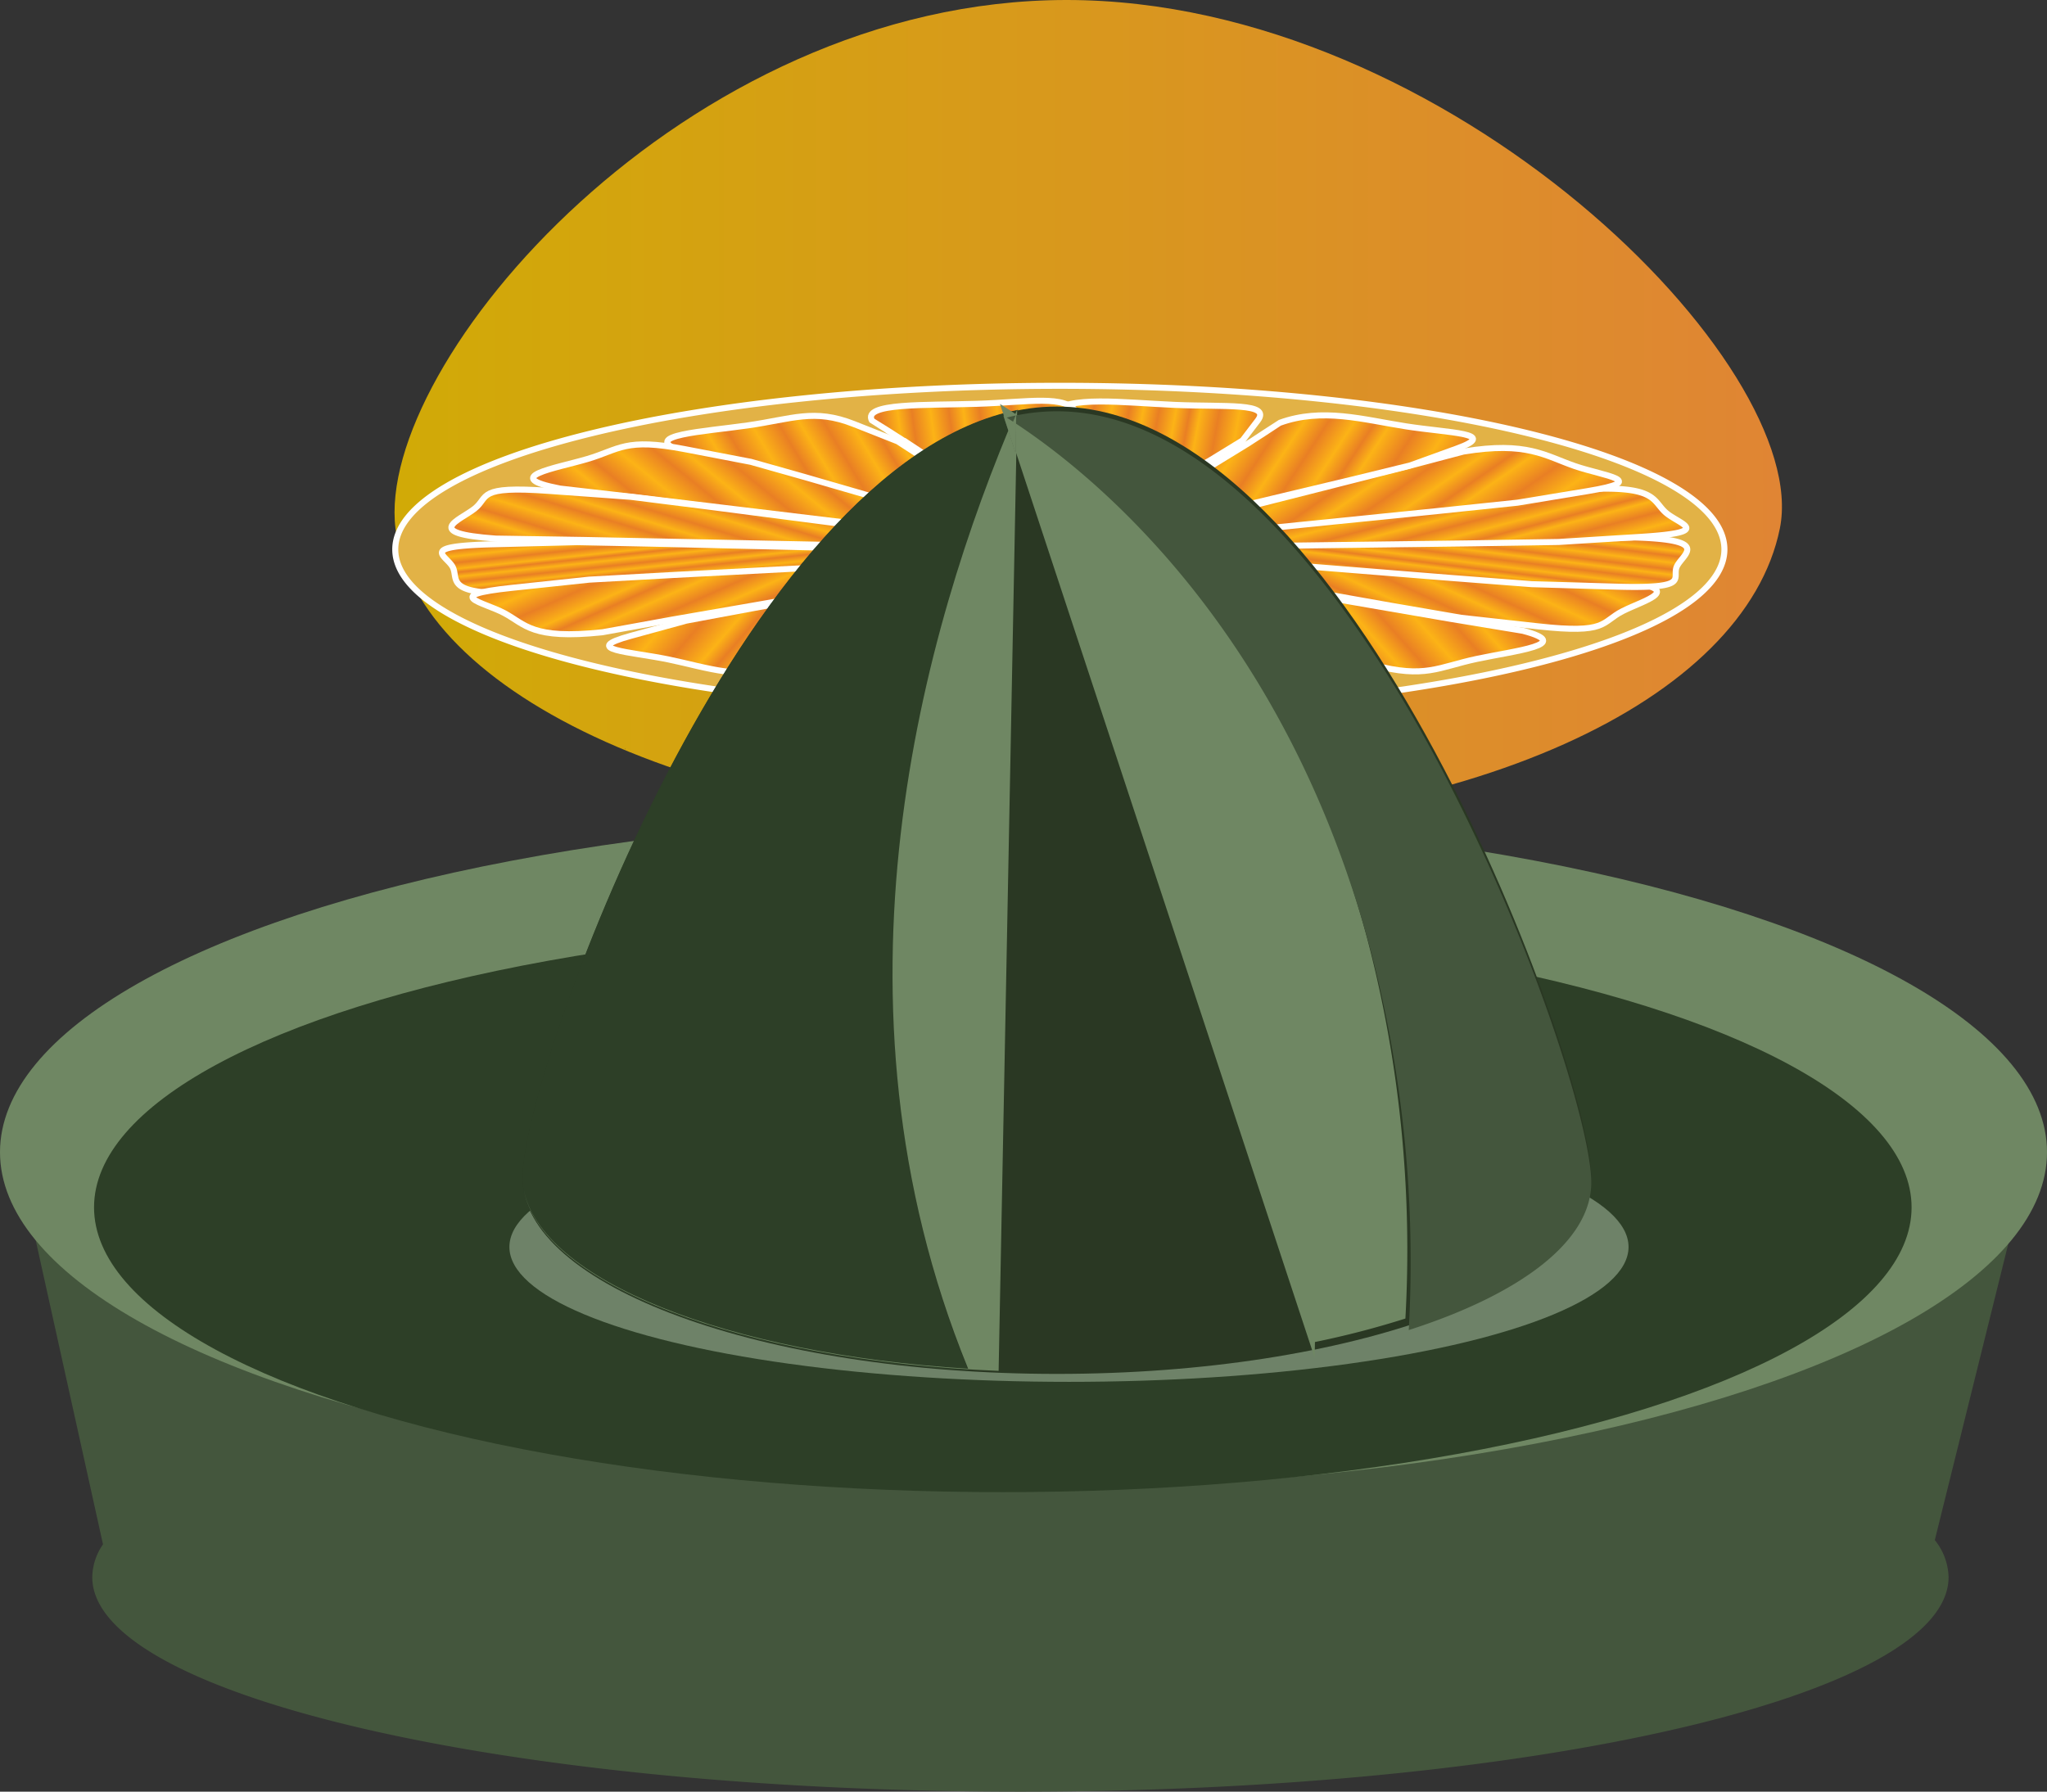 <svg xmlns="http://www.w3.org/2000/svg" xmlns:xlink="http://www.w3.org/1999/xlink" viewBox="0 0 339 296.771"><rect x="0" y="0" width="339" height="296.771" fill="#333333" stroke="none"/><defs><style>.a{fill:url(#a);}.b{fill:#e2b246;}.b,.c,.d,.e,.f,.g,.h,.i,.j,.k,.l,.m,.n,.o,.p,.q,.r,.s{stroke:#fff;stroke-miterlimit:10;}.c{fill:url(#b);}.d{fill:url(#c);}.e{fill:url(#d);}.f{fill:url(#e);}.g{fill:url(#f);}.h{fill:url(#g);}.i{fill:url(#h);}.j{fill:url(#i);}.k{fill:url(#j);}.l{fill:url(#k);}.m{fill:url(#l);}.n{fill:url(#m);}.o{fill:url(#n);}.p{fill:url(#o);}.q{fill:url(#p);}.r{fill:url(#q);}.s{fill:url(#r);}.t{fill:#44563d;}.u{fill:none;}.v{fill:#6f8763;}.w{fill:#2d3f27;}.x{fill:#6e8268;}.y{fill:#2a3823;}</style><linearGradient id="a" x1="65.339" y1="68.823" x2="295.104" y2="68.823" gradientUnits="userSpaceOnUse"><stop offset="0.005" stop-color="#d1aa07"/><stop offset="1" stop-color="#e08534"/></linearGradient><linearGradient id="b" x1="160.273" y1="103.957" x2="194.604" y2="103.957" gradientUnits="userSpaceOnUse"><stop offset="0" stop-color="#e97f24"/><stop offset="0.102" stop-color="#fcb316"/><stop offset="0.199" stop-color="#e97f24"/><stop offset="0.291" stop-color="#fcb316"/><stop offset="0.342" stop-color="#e97f24"/><stop offset="0.408" stop-color="#fcb316"/><stop offset="0.49" stop-color="#e97f24"/><stop offset="0.566" stop-color="#fcb316"/><stop offset="0.633" stop-color="#e97f24"/><stop offset="0.719" stop-color="#fcb316"/><stop offset="0.806" stop-color="#e97f24"/><stop offset="0.872" stop-color="#fcb316"/><stop offset="0.954" stop-color="#e97f24"/></linearGradient><linearGradient id="c" x1="370.909" y1="437.992" x2="410.349" y2="437.992" gradientTransform="translate(-315.099 -175.922) rotate(-20)" xlink:href="#b"/><linearGradient id="d" x1="447.187" y1="855.57" x2="494.489" y2="855.57" gradientTransform="matrix(0.743, -0.669, 0.669, 0.743, -704.851, -221.675)" xlink:href="#b"/><linearGradient id="e" x1="362.237" y1="1282.046" x2="396.049" y2="1282.046" gradientTransform="translate(-1094.025 -103.479) rotate(-65)" xlink:href="#b"/><linearGradient id="f" x1="187.713" y1="1560.549" x2="200.749" y2="1560.549" gradientTransform="translate(-1341.181 93.092) rotate(-83)" xlink:href="#b"/><linearGradient id="g" x1="-139.821" y1="1753.857" x2="-118.055" y2="1753.857" gradientTransform="matrix(-0.254, -0.967, 0.967, -0.254, -1497.761, 410.294)" xlink:href="#b"/><linearGradient id="h" x1="-498.414" y1="1874.443" x2="-457.826" y2="1874.443" gradientTransform="translate(-1587.822 759.758) rotate(-124.724)" xlink:href="#b"/><linearGradient id="i" x1="-895.483" y1="1849.608" x2="-851.35" y2="1849.608" gradientTransform="translate(-1533.015 1148.34) rotate(-146.724)" xlink:href="#b"/><linearGradient id="j" x1="-1249.593" y1="1663.104" x2="-1215.694" y2="1663.104" gradientTransform="translate(-1319.789 1494.694) rotate(-169.724)" xlink:href="#b"/><linearGradient id="k" x1="-1452.383" y1="1425.527" x2="-1417.101" y2="1425.527" gradientTransform="translate(-1066.856 1683.775) rotate(172.276)" xlink:href="#b"/><linearGradient id="l" x1="-1457.971" y1="868.535" x2="-1412.237" y2="868.535" gradientTransform="matrix(-0.857, 0.516, -0.516, -0.857, -639.061, 1566.014)" xlink:href="#b"/><linearGradient id="m" x1="-1422.091" y1="605.333" x2="-1377.503" y2="605.333" gradientTransform="translate(-278.375 1554.133) rotate(128.938)" xlink:href="#b"/><linearGradient id="n" x1="-1271.766" y1="337.501" x2="-1246.426" y2="337.501" gradientTransform="translate(79.098 1392.23) rotate(106.938)" xlink:href="#b"/><linearGradient id="o" x1="-1023.207" y1="122.364" x2="-1012.064" y2="122.364" gradientTransform="matrix(0.106, 0.994, -0.994, 0.106, 351.486, 1090.184)" xlink:href="#b"/><linearGradient id="p" x1="-791.552" y1="22.461" x2="-759.295" y2="22.461" gradientTransform="translate(461.781 794.276) rotate(65.938)" xlink:href="#b"/><linearGradient id="q" x1="-316.773" y1="-2.71" x2="-271.279" y2="-2.71" gradientTransform="matrix(0.755, 0.655, -0.655, 0.755, 357.804, 294.064)" xlink:href="#b"/><linearGradient id="r" x1="57.498" y1="5.808" x2="75.67" y2="21.57" gradientTransform="translate(86.475 83) rotate(6.478)" xlink:href="#b"/></defs><path class="a" d="M294.758,87.536C288.986,116,243.436,137.646,180.127,137.646S68.87,115,65.496,87.536C62.127,60.118,113.334,0,176.643,0S300.231,60.545,294.758,87.536Z"/><path class="b" d="M175.518,63.904c-60.783,0-110.058,12.134-110.058,27.101s49.275,27.101,110.058,27.101c60.783,0,110.058-12.134,110.058-27.101S236.302,63.904,175.518,63.904Zm6.604,27.712a13.749,13.749,0,0,1-2.982.294,20.783,20.783,0,0,1-2.916-.211c-.635-.104-1.211-.222-1.753-.351-.808-.192-1.185-.444-1.235-.71-.05-.267.497-.518,1.235-.71a13.859,13.859,0,0,1,2.982-.294,14.07,14.07,0,0,1,2.982.294c.076.018.158.034.234.052a11.934,11.934,0,0,1,1.453.216c.828.181,1.186.45,1.235.71C183.405,91.156,182.854,91.441,182.123,91.615Z"/><path class="c" d="M194.604,113.19c0,3.047-10.271,2.235-18.831,2.235-8.561,0-15.501,1.08-15.501-1.967v-3.346l2.695-3.315,4.936-5.692,7.631-8.8,7.868,8.753,5.146,5.725,2.719,3.024v.005C191.272,109.843,194.604,113.158,194.604,113.19Z"/><path class="d" d="M225.136,110.284c4.379,2.864-6.44,2.936-14.484,3.633-8.045.697-13.014,2.277-17.393-.587l-4.808-3.144-2.231-3.335-3.541-5.751-5.474-8.891,19.971,7.585,13.062,4.961,6.901,2.62.007.004C217.195,107.41,225.09,110.254,225.136,110.284Z"/><path class="e" d="M252.227,104.493c8.567,2.265-1.35,3.297-7.711,4.66-6.362,1.363-8.483,3.272-17.05,1.007l-9.406-2.487-7.317-2.893-12.334-5.016-19.069-7.755,30.454,5.252,19.918,3.435,10.522,1.814.013.003C240.341,102.536,252.137,104.469,252.227,104.493Z"/><path class="f" d="M268.165,96.224c-.122-.014-14.154-.696-14.277-.709l-.018-.002-12.664-.692-23.973-1.309-35.046-1.914c-.022.005-.042.012-.064.017-.132.031-.285.061-.447.09L210.863,96.876l19.588,3.47,11.484,1.982,12.741,1.414c11.604,1.288,10.424-.666,14.041-2.512C272.334,99.384,279.769,97.512,268.165,96.224Z"/><path class="g" d="M270.716,89.029c-.133-.004-14.364.379-14.498.376a.19.19,0,0,0-.02-.001l-12.942.274-24.5.518-35.403.749a.307.307,0,0,1-.118.199l33.829,2.72L240.2,95.723l13.495,1.041,13.953.408c12.708.371,9.049-1.4,10.092-3.422C278.784,91.727,283.424,89.4,270.716,89.029Z"/><path class="h" d="M275.81,84.852c-2.175-1.97-1.484-4.541-13.867-3.767-.13.008-12.754,1.618-12.883,1.627l-.019.001L237.443,84.108l-21.954,2.64L183.168,90.634a.661.661,0,0,1,.12.132l36.332-.463,24.384-.31,14.155-.222,13.596-.85C284.139,88.146,277.985,86.823,275.81,84.852Z"/><path class="i" d="M260.817,77.206c-4.876-1.675-7.92-4.147-18.444-2.411-.111.018-9.66,2.559-9.769,2.577l-.016.003-8.894,2.255-16.837,4.268L182.057,90.184c.021.005.045.007.066.012.126.028.221.06.326.092l33.401-3.385,22.467-2.277,12.982-1.361,11.554-1.906C273.377,79.623,265.693,78.881,260.817,77.206Z"/><path class="j" d="M232.854,70.621c-7.156-1.118-13.87-3.139-20.895-.591-.074.027-4.93,3.234-5.001,3.261l-.011.004-4.698,2.883-8.894,5.458-13.369,8.205c.069.012.134.025.2.038l26.237-6.258,17.248-4.114,9.895-2.42,7.713-2.797C248.303,71.742,240.011,71.739,232.854,70.621Z"/><path class="k" d="M194.511,67.064c-8.422-.363-17.92-1.599-20.204,1.399-.024.032.77,3.435.749,3.467l-.004.005.409,3.091.773,5.852,1.157,8.758.062-.001c.09,0,.181.005.272.007L191.521,81.489l9.123-5.391,5.137-3.147,2.508-3.292C210.573,66.659,202.934,67.427,194.511,67.064Z"/><path class="l" d="M144.422,69.705c-1.721-3.02,8.916-2.543,17.398-2.817,8.483-.274,14.75-1.566,16.471,1.454l1.889,3.316L179.381,75.028l-1.677,5.798-2.593,8.965-12.739-8.422-8.332-5.508-4.402-2.91-.003-.005C149.614,72.915,144.44,69.736,144.422,69.705Z"/><path class="m" d="M173.966,90.08l-12.312-8.322L153.543,76.276l-4.877-3.171-7.253-2.866c-6.606-2.611-10.209-.833-17.543.219-7.332,1.051-17.892,1.617-11.286,4.227.069.027,10.111,2.458,10.182,2.485l.01.004,8.885,2.257,16.818,4.272,25.337,6.436C173.865,90.119,173.913,90.099,173.966,90.08Z"/><path class="n" d="M92.73,80.924c-9.959-1.915-.848-3.306,4.531-4.891,5.38-1.585,6.212-3.549,16.171-1.633l10.934,2.103,9.139,2.582,15.499,4.491L172.967,90.52l-33.549-4.044-21.943-2.645-11.591-1.397-.015-.003C105.763,82.411,92.835,80.944,92.73,80.924Z"/><path class="o" d="M82.075,89.211c-12.248-.888-5.99-2.99-3.496-4.939,2.494-1.949.175-3.844,12.422-2.956l13.448.975,12.538,1.58,21.439,2.782,33.146,4.302-37.471-.759-24.508-.496L96.647,89.438l-.019-.001C96.499,89.428,82.204,89.22,82.075,89.211Z"/><path class="p" d="M86.348,98.252c-12.732.322-10.422-2.195-11.325-4.221-.904-2.026-6.15-3.555,6.582-3.877l13.979-.353,14.134.288,24.302.567,37.572.877-35.738,2.787-23.374,1.823-12.347.963a.187.187,0,0,1-.019 0C99.98,97.11,86.482,98.249,86.348,98.252Z"/><path class="q" d="M99.76,104.729c-11.691,1.243-12.761-1.321-16.251-3.181-3.49-1.861-10.464-2.929,1.227-4.171l12.836-1.364,13.816-.766,23.849-1.248,36.872-1.929-30.371,5.279-19.864,3.453L111.382,102.624l-.018.002C111.242,102.64,99.883,104.716,99.76,104.729Z"/><path class="r" d="M131.101,110.485c-8.389,2.302-13.911.086-20.377-1.249-6.467-1.335-14.683-1.602-6.294-3.904l9.211-2.528,11.162-2.084L144.202,97.191l29.991-5.458L156.041,99.573l-11.872,5.127-6.271,2.709-.013.004C137.799,107.436,131.189,110.461,131.101,110.485Z"/><path class="s" d="M174.319,92.614l-6.747,8.805-4.412,5.76-2.334,3.042-.01.004c-.048.029-2.274,3.398-2.331,3.426-4.876,2.818-13.07,1.134-20.984.356-7.915-.776-16.061-.408-11.178-3.224.001-.002,5.355-3.094,5.364-3.094l7.797-2.82,13.689-4.815Z"/><path class="t" d="M320.42,255.101a10.144,10.144,0,0,1,2.28,6.13c0,19.63-68.82,35.54-153.71,35.54s-153.71-15.91-153.71-35.54a9.745,9.745,0,0,1,1.78-5.42l-12.39-55.99c8.51,11.3,27.51,21.25,53.41,28.64.07.02.14.04.2.06q7.77,2.49,16.63,4.59c8.08,1.93,16.8,3.6,26.04,4.98a441.796,441.796,0,0,0,64.82,4.59,456.917,456.917,0,0,0,51.75-2.86.34.34,0,0,1,.1-.01,392.154,392.154,0,0,0,44.64-6.84c22.74-4.92,41.66-11.59,54.99-19.44,7.65-4.49,13.45-9.37,17.08-14.53Z"/><path class="t" d="M103.61,123.96c-.03.06-.05.12-.08.19l.01-.17C103.56,123.97,103.59,123.97,103.61,123.96Z"/><polyline class="u" points="100.46 283.57 100.46 283.38 101.42 233.73 101.47 231.12 103.16 143.38 103.53 124.15 103.54 123.98 103.54 123.89 103.65 118.1"/><ellipse class="v" cx="169.5" cy="190.85" rx="169.5" ry="55.75"/><ellipse class="w" cx="166.074" cy="199.986" rx="150.5" ry="47.175"/><ellipse class="x" cx="177.031" cy="206.549" rx="92.67" ry="22.341"/><path class="y" d="M263.531,195.075c0,17.949-39.623,32.5-88.5,32.5s-88.5-14.551-88.5-32.5,39.623-127.734,88.5-127.734S263.531,177.126,263.531,195.075Z"/><path class="w" d="M160.311,226.883l.06.15c-41.9-2.56-73.84-15.93-73.84-32.05,0-17.16,36.2-118.21,82.08-127.1C152.841,104.473,135.471,165.883,160.311,226.883Z"/><path class="v" d="M168.451,67.843l-3.07,159.23c-42.46-1.68-75.91-14.4-78.69-30.18,2.8,15.11,33.69,27.38,73.64,29.82l-.06-.15C135.491,165.713,152.711,104.463,168.451,67.843Z"/><path class="v" d="M232.746,218.403a145.361,145.361,0,0,1-14.98,3.89l-.05,2.61-.8-2.43-49.3-149.47-1.11-3.37-.75-2.27-.15-.45c.17.11.36.22.56.35.31.2.66.42,1.05.68.16.1.32.21.49.32.27.18.56.37.86.58,9.89,6.68,34.98,26.31,50.89,65.71a180.205,180.205,0,0,1,7.15,21.62A203.566,203.566,0,0,1,232.746,218.403Z"/><path class="t" d="M220.461,117.043c-.03.06-.05.12-.08.19l.01-.17C220.411,117.053,220.441,117.053,220.461,117.043Z"/><polyline class="u" points="220.501 111.183 220.391 116.973 220.391 117.063 220.381 117.233 220.011 136.463"/><path class="t" d="M263.531,195.853c0,9.75-11.7,18.51-30.23,24.46a203.566,203.566,0,0,0-6.14-62.23,180.204,180.204,0,0,0-7.15-21.62c-16.4-40.6-42.54-60.21-51.75-66.29l-.09,4.74-1.11-3.37-.75-2.27c.14-.04.27-.07.41-.1.49-.13.99-.24,1.48-.35.03,0,.06-.01.09-.01a33.88,33.88,0,0,1,6.74-.69C223.901,68.123,263.531,177.903,263.531,195.853Z"/><path class="v" d="M168.291,68.623v.19l-.03,1.36-.09,4.74-1.11-3.37c.23-.57.47-1.14.71-1.69.14-.35.29-.69.43-1.03C168.231,68.753,168.261,68.693,168.291,68.623Z"/><path class="v" d="M167.771,69.853c.16.1.32.21.49.32l-.09,4.74-1.11-3.37-.75-2.27-.15-.45c.17.11.36.22.56.35C167.031,69.373,167.381,69.593,167.771,69.853Z"/></svg>